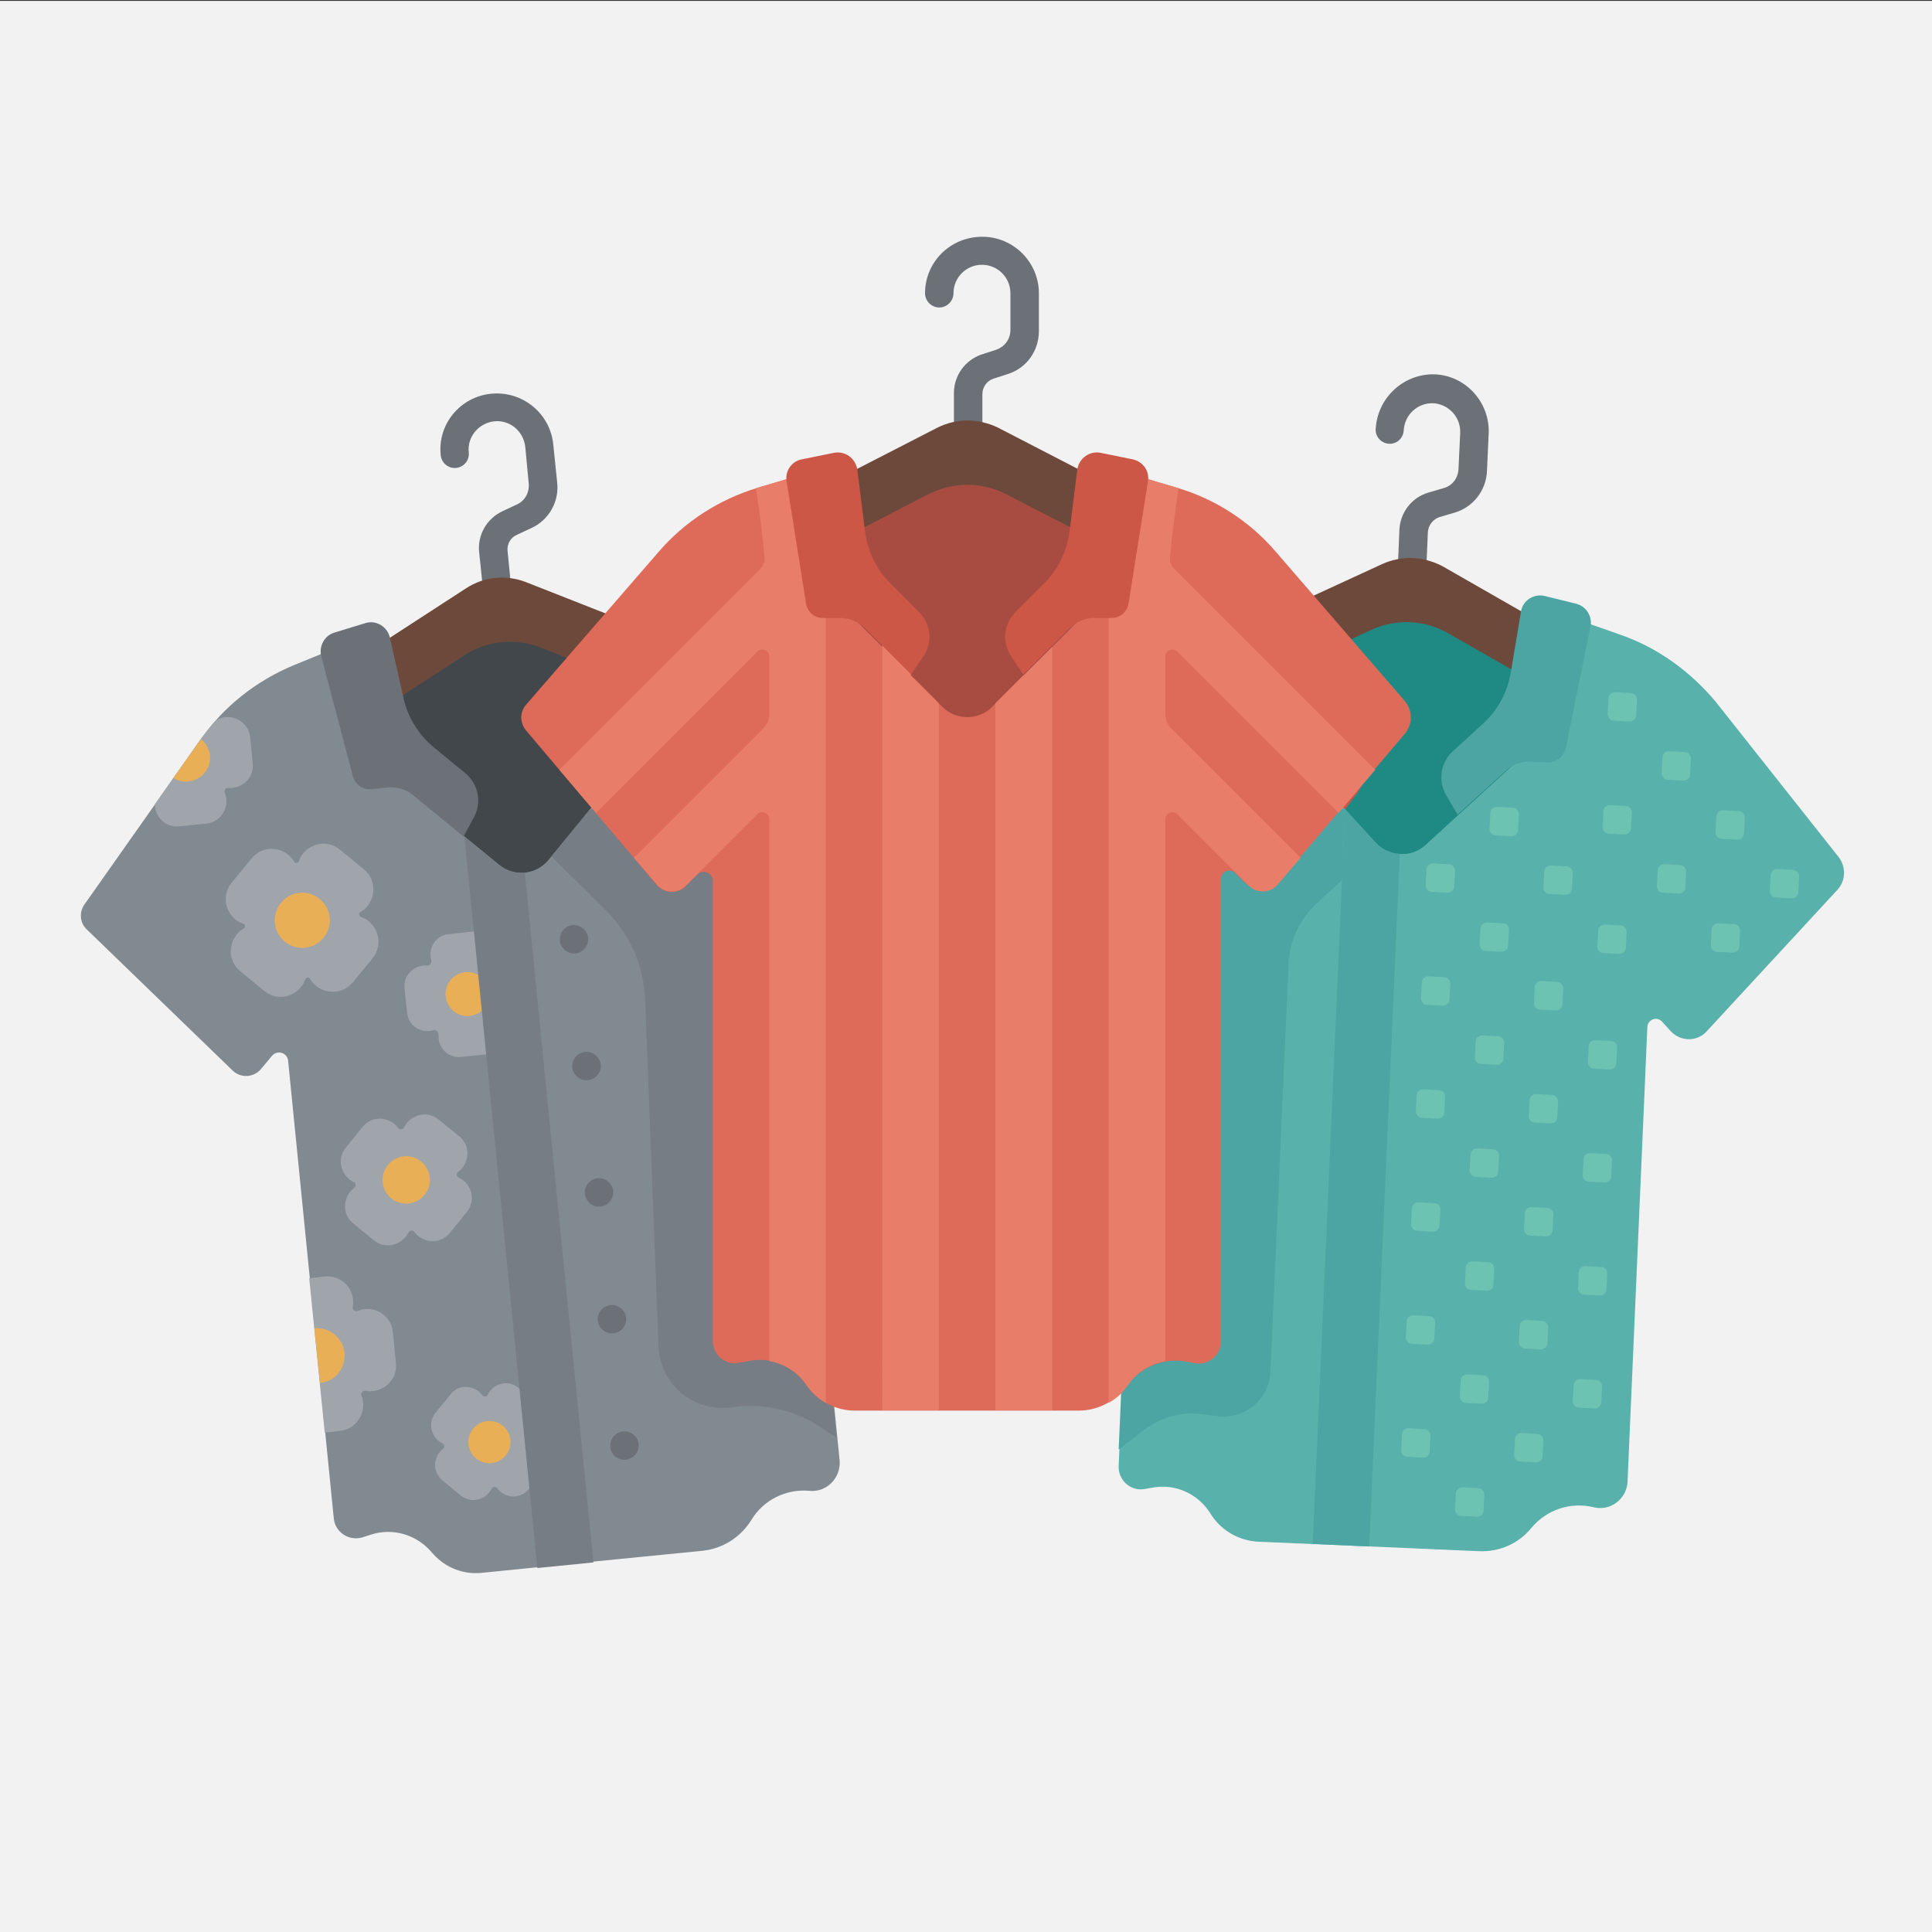 <svg preserveAspectRatio="xMidYMid slice" width="448" height="448" viewBox="0 0 448 448" fill="none" xmlns="http://www.w3.org/2000/svg"><rect x="0" y="0" width="448" height="448" fill="#333333" stroke="none"/><g clip-path="url(#clip0_656_1473)"><path d="M448 .2H0v448h448V.2z" fill="#f2f2f2"></path><path d="m151 199.6-58.7 5.8-5.5-55.4c9.8-1 19.6-2 29.4-2.9 9.8-1 19.6-2 29.4-2.9 1.8 18.4 3.6 36.9 5.4 55.4z" fill="#42474c"></path><path d="M102.2 105.6c.2 1.8 1.8 3.1 3.6 2.9 1.8-.2 3.1-1.8 2.9-3.6-.4-3.6 2.3-6.8 5.9-7.2 3.6-.4 6.8 2.3 7.2 5.9l.8 8.5c.2 2.1-.9 4.1-2.8 4.9l-3.2 1.5c-3.7 1.7-5.9 5.5-5.5 9.5l1 9.6 6.5-.6-.9-9.2c-.2-1.6.7-3.2 2.2-3.8l3.2-1.5c4.1-1.8 6.6-6.1 6.1-10.6l-.9-8.8c-.7-7.2-7.1-12.5-14.4-11.8-7.2.7-12.5 7.1-11.7 14.3z" fill="#6b7177"></path><path d="M114.9 134c-2.4.2-4.8 1.1-6.8 2.4l-30.5 19.8 1.4 14.4 28.6-18.6c5.3-3.5 12-4.1 17.9-1.8l31.7 12.5-1.4-14.4L122 135c-2.3-.9-4.7-1.2-7.1-1z" fill="#6d493c"></path><path d="m164.8 144.7-19.6-3.8 3.2 32.6-21.2 25.9c-2.9 3.5-8 4-11.5 1.1l-25.9-21.2-3.2-32.6-18.6 7.6c-8.6 3.6-16.1 9.5-21.4 17.1l-27 38.3c-1.3 1.8-1.1 4.4.6 5.9l33.7 32.6c1.9 1.9 5 1.7 6.7-.4l2.5-3c1.2-1.4 3.5-.7 3.7 1.1l10.6 106.2c.3 3.2 3.5 5.3 6.6 4.4l2.2-.7c4.8-1.5 10 0 13.4 3.6l.9 1c2.9 3.2 7.1 4.8 11.4 4.3l25.8-2.6 25.2-2.5c4.7-.5 8.8-3.1 11.3-7.1 2.8-4.7 8.1-7.3 13.5-6.8 4 .4 7.3-3 7-7l-10.5-105.1c-.2-1.7 1.8-2.8 3.1-1.7l2.3 1.9c2.6 2.1 6.5 1.6 8.4-1.2l25.3-36.8c1.6-2.3 1.3-5.5-.8-7.4l-33.3-31.5c-6.8-6.1-15.3-10.4-24.4-12.2z" fill="#828a91"></path><path d="m81.8 179.9-7.3-27.7c-.6-2.3.7-4.8 3-5.5l7.2-2.2c2.5-.8 5.1.8 5.7 3.3l3.2 14.2c1 4.4 3.5 8.4 7 11.3l7.3 6c3 2.5 3.9 6.7 2 10.2l-2.4 4.5-11.7-9.6c-1.7-1.4-3.8-2-6-1.8l-3.7.4c-1.9.2-3.8-1.1-4.3-3.1zm51.3 41.2c1.8 0 3.3-1.5 3.3-3.3 0-1.8-1.5-3.3-3.3-3.3-1.8 0-3.3 1.5-3.3 3.3 0 1.8 1.5 3.3 3.3 3.3zm2.9 29.4c1.8 0 3.3-1.5 3.3-3.3 0-1.8-1.5-3.3-3.3-3.3-1.8 0-3.3 1.5-3.3 3.3 0 1.8 1.5 3.3 3.3 3.3zm2.9 29.3c1.8 0 3.3-1.5 3.3-3.3 0-1.8-1.5-3.3-3.3-3.3s-3.3 1.5-3.3 3.3c.1 1.9 1.5 3.3 3.3 3.3zm3 29.4c1.8 0 3.3-1.5 3.3-3.3 0-1.8-1.5-3.3-3.3-3.3-1.8 0-3.3 1.5-3.3 3.3 0 1.8 1.5 3.3 3.3 3.3zm2.9 29.3c1.8 0 3.3-1.5 3.3-3.3 0-1.8-1.5-3.3-3.3-3.3-1.8 0-3.3 1.5-3.3 3.3 0 1.9 1.5 3.3 3.3 3.3z" fill="#6b7177"></path><path d="m127.9 198.6 8.8-10.8 42.4-4.2 1.1 11.4S194 333.2 194 333.4l-3.3-2.2c-5.9-4-12.9-5.8-20-5l-1.6.2c-8.6.9-16.1-5.6-16.4-14.2l-3.1-80.4c-.3-7.9-3.6-15.3-9.2-20.8l-10.8-10.7-1.7-1.7z" fill="#767d84"></path><path d="M83.7 212.6c-.5-.2-.6-.8-.1-1.1 3.4-2 4.2-7.1.8-9.9l-5.6-4.6c-3.4-2.8-8.3-1-9.5 2.7-.2.5-.8.6-1.1.1-2-3.4-7.1-4.2-9.9-.7l-4.6 5.6c-2.8 3.4-1 8.3 2.7 9.5.5.2.6.8.1 1.1-3.4 2-4.2 7.1-.8 9.9l5.6 4.6c3.4 2.8 8.2 1 9.5-2.7.2-.5.8-.6 1.1-.1 2 3.4 7.1 4.2 9.9.8l4.6-5.6c2.8-3.5 1-8.3-2.7-9.6z" fill="#9fa5ab"></path><path d="M70.1 219.8c3.5 0 6.4-2.9 6.4-6.4s-2.9-6.4-6.4-6.4c-3.5 0-6.4 2.9-6.4 6.4s2.8 6.4 6.4 6.4z" fill="#e8af57"></path><path d="M50.1 167c-1.2 1.4-2.4 2.8-3.5 4.3l-3.3 4.7-7.4 10.5c0 2.8 2.4 5.5 5.7 5.1l6.2-.6c3.7-.4 5.6-4.2 4.3-7.2-.2-.5.2-1.1.8-1.1 3 .3 6.1-2.2 5.7-5.7l-.6-6.2c-.5-3.8-4.9-5.7-7.9-3.8z" fill="#9fa5ab"></path><path d="M40.2 180.4c1 .6 2.2 1 3.5.8 3-.3 5.3-3 5-6-.2-1.6-1-2.9-2.1-3.8l-6.4 9z" fill="#e8af57"></path><path d="M106.4 273.1c-.6-.3-.6-1.1-.1-1.4 2.5-1.9 3-5.9.2-8.2l-4.8-3.9c-2.8-2.3-6.6-1-8 1.8-.3.6-1.1.6-1.4.1-1.9-2.5-5.9-3-8.2-.2l-3.9 4.8c-2.3 2.8-1 6.6 1.8 8 .6.3.6 1 .1 1.4-2.5 1.9-3 5.9-.2 8.2l4.8 3.9c2.8 2.3 6.6 1 8-1.8.3-.6 1.1-.6 1.4-.1 1.9 2.5 5.9 3 8.2.2l3.9-4.8c2.3-2.8 1.1-6.7-1.8-8z" fill="#9fa5ab"></path><path d="M94.2 279.1c3 0 5.5-2.5 5.5-5.5s-2.5-5.5-5.5-5.5-5.5 2.5-5.5 5.5 2.4 5.5 5.5 5.5z" fill="#e8af57"></path><path d="m114 223.8-5.6 6.8 6.8 5.6c3.3 2.7 8.2.1 7.8-4.2l-.6-5.7c-.4-4.2-5.7-5.8-8.4-2.5z" fill="#9fa5ab"></path><path d="m108.4 230.6 5.6-6.8c2.7-3.3.1-8.2-4.2-7.8l-5.7.6c-3.2.3-4.9 3.4-4.1 6 .2.7-.3 1.4-1.1 1.3-2.7-.2-5.4 2.1-5.1 5.2l.6 5.7c.3 3.2 3.4 4.9 6 4.1.7-.2 1.3.3 1.3 1.1-.2 2.7 2 5.4 5.2 5.1l5.7-.6c4.2-.4 5.8-5.7 2.5-8.4l-6.7-5.5z" fill="#9fa5ab"></path><path d="M108.4 235.6c2.8 0 5.1-2.3 5.1-5.1s-2.3-5.1-5.1-5.1-5.1 2.3-5.1 5.1c.1 2.9 2.3 5.1 5.1 5.1z" fill="#e8af57"></path><path d="M124.4 333.9c-.5-.2-.6-.9-.1-1.3 2.3-1.7 2.7-5.3.2-7.3l-4.3-3.5c-2.5-2-5.9-.9-7.1 1.6-.2.5-.9.6-1.3.1-1.7-2.3-5.3-2.7-7.3-.2l-3.5 4.3c-2 2.5-.9 5.9 1.6 7.1.5.3.6 1 .1 1.3-2.2 1.7-2.6 5.2-.1 7.3l4.3 3.5c2.5 2 5.9.9 7.1-1.6.2-.5.9-.6 1.3-.1 1.7 2.3 5.3 2.7 7.3.2l3.5-4.3c1.9-2.5.8-5.9-1.7-7.1z" fill="#9fa5ab"></path><path d="M113.5 339.3c2.7 0 4.9-2.2 4.9-4.9s-2.2-4.9-4.9-4.9-4.9 2.2-4.9 4.9 2.2 4.9 4.9 4.9z" fill="#e8af57"></path><path d="M82.9 304c-.6.2-1.2-.3-1.1-.9.7-3.7-2.2-7.5-6.5-7.1l-3.6.4 3.6 35.8 3.5-.4c4.2-.4 6.4-4.8 5-8.2-.2-.6.3-1.2.9-1.1 3.7.7 7.6-2.2 7.1-6.5l-.7-7.1c-.4-4.2-4.8-6.4-8.2-4.9z" fill="#9fa5ab"></path><path d="m72.9 308 1.3 12.7c3.5-.3 6-3.5 5.7-7-.4-3.5-3.5-6-7-5.7z" fill="#e8af57"></path><path d="m107.7 194 8 6.6c1.8 1.4 3.9 2 6 1.8l15.9 159.9-13 1.3L107.7 194z" fill="#767d84"></path><path d="m354 199.4-58.9-2.6 2.5-55.7c9.8.4 19.7.9 29.5 1.3s19.7.9 29.5 1.3c-1 18.6-1.8 37.2-2.6 55.7z" fill="#1f8a84"></path><path d="M319 99.5c-.1 1.8 1.3 3.3 3.1 3.4 1.8.1 3.3-1.3 3.4-3.1.2-3.6 3.2-6.4 6.8-6.3 3.6.2 6.4 3.2 6.3 6.8l-.4 8.5c-.1 2.1-1.5 3.9-3.5 4.4l-3.4 1c-3.9 1.1-6.6 4.6-6.8 8.6l-.4 9.6 6.6.3.4-9.3c.1-1.6 1.2-3 2.7-3.5l3.4-1c4.3-1.2 7.4-5.1 7.6-9.6l.4-8.8c.3-7.2-5.3-13.4-12.5-13.7-7.2-.2-13.3 5.4-13.7 12.7z" fill="#6b7177"></path><path d="M327.6 129.4c-2.4-.1-4.9.4-7.1 1.4l-33 15.2-.6 14.4 31-14.3c5.8-2.7 12.5-2.4 18 .8l29.6 16.9.6-14.4-31.6-18.1c-2.1-1.1-4.5-1.8-6.9-1.9z" fill="#6d493c"></path><path d="m375.5 147.1-18.8-6.6-1.4 32.8-24.7 22.6c-3.3 3.1-8.5 2.8-11.6-.5l-22.6-24.7 1.4-32.8-19.3 4.9c-9 2.3-17.2 7.1-23.7 13.9l-32.2 34c-1.6 1.6-1.7 4.2-.3 6l28.7 37.1c1.6 2.1 4.7 2.4 6.7.6l2.9-2.6c1.4-1.3 3.6-.2 3.5 1.6L259.4 340c-.1 3.2 2.7 5.8 5.9 5.3l2.3-.4c4.9-.8 9.9 1.4 12.7 5.5l.8 1.2c2.4 3.5 6.4 5.7 10.7 5.9l25.9 1.1 25.3 1.1c4.7.2 9.2-1.8 12.1-5.4 3.5-4.2 9.1-6.1 14.4-4.8 3.9 1 7.7-1.9 7.9-5.9l4.6-105.5c.1-1.7 2.2-2.5 3.4-1.2l2 2.2c2.3 2.5 6.2 2.5 8.4 0l30.3-32.8c1.9-2.1 2-5.2.3-7.5l-28.5-36c-5.9-7.1-13.6-12.7-22.4-15.7z" fill="#59b1ab"></path><path d="m288.3 170.1-3.3-28.5c-.3-2.4 1.4-4.6 3.8-5l7.4-1.2c2.6-.4 5 1.5 5.2 4.1l1.2 14.5c.4 4.5 2.2 8.8 5.3 12.2l6.4 7c2.6 2.9 2.9 7.2.6 10.4l-3 4.1-10.2-11.2c-1.5-1.6-3.5-2.6-5.7-2.7l-3.7-.2c-2.1.1-3.8-1.5-4-3.5z" fill="#cd5747"></path><path d="m363.1 173.4 5.7-28.1c.5-2.4-1-4.7-3.3-5.3l-7.3-1.8c-2.5-.6-5.1 1-5.5 3.6l-2.4 14.3c-.8 4.5-3 8.6-6.4 11.7l-7 6.4c-2.9 2.6-3.5 6.9-1.5 10.3l2.6 4.4 11.2-10.2c1.6-1.5 3.7-2.2 5.9-2.1l3.7.2c2.1 0 3.9-1.4 4.3-3.4zm-51.2 14.3 7 7.6c1.5 1.7 3.6 2.6 5.7 2.7l-7.1 160.6-13.1-.6 7.5-170.3z" fill="#4ca5a3"></path><path d="m311.4 199.2.5-11.5-45.9-2-.5 11.5s-6.1 138.7-6.1 138.9l6-4.6c3.8-2.9 8.5-4.2 13.2-3.6l3.9.5c6.3.7 11.8-4 12.1-10.3l4.2-94.6c.2-5.4 2.6-10.4 6.6-14.1l10.9-10-4.9-.2z" fill="#4ca5a3"></path><path d="M253.8 166.3h-59v-55.7h59v55.7z" fill="#a84c42"></path><path d="M214.5 68c0 1.8 1.5 3.3 3.3 3.3 1.8 0 3.3-1.5 3.3-3.3 0-3.6 2.9-6.6 6.6-6.6 3.6 0 6.6 2.9 6.6 6.6v8.5c0 2.1-1.3 3.9-3.3 4.6l-3.4 1.1c-3.8 1.3-6.4 4.9-6.4 8.9v9.6h6.6v-9.3c0-1.6 1-3.1 2.6-3.6l3.4-1.1c4.3-1.4 7.1-5.4 7.1-9.9V68c0-7.2-5.9-13.1-13.1-13.1-7.5 0-13.3 5.9-13.3 13.1z" fill="#6b7177"></path><path d="M224.3 97.5c-2.4 0-4.8.6-7 1.7L185 115.8v14.4l30.3-15.6c5.7-2.9 12.4-2.9 18 0l30.3 15.6v-14.4l-32.3-16.7c-2.1-1-4.6-1.6-7-1.6z" fill="#6d493c"></path><path d="m272.9 113.1-19.1-5.7v32.8l-23.7 23.7c-3.2 3.2-8.4 3.2-11.6 0l-23.7-23.7v-32.8l-19.1 5.7c-8.9 2.7-16.9 7.8-23 14.9L122 163.4c-1.5 1.7-1.5 4.2 0 6l30.3 35.8c1.7 2 4.8 2.2 6.7.3l2.7-2.7c1.3-1.3 3.6-.4 3.6 1.5V311c0 3.2 3 5.7 6.1 5l2.2-.4c4.9-1 9.9.9 12.9 4.9l.8 1.1c2.6 3.4 6.6 5.5 10.9 5.5h51.9c4.3 0 8.3-2 10.9-5.4l.4-.5c3.3-4.4 8.8-6.5 14.1-5.4l1.5.3c3.2.6 6.1-1.8 6.1-5V203.8c0-1.7 2.1-2.6 3.3-1.4l2.1 2.1c2.4 2.4 6.3 2.2 8.4-.3l28.9-34.1c1.8-2.2 1.8-5.3 0-7.5l-30-34.7c-6-7-14-12.2-22.9-14.8z" fill="#de6a5a"></path><path d="M211.2 146.7h-6.6V327h6.6V146.7zm-35.9-33.5c.8 5.3 1.5 10.7 2 16.1.1 1-.3 1.9-1 2.6l-46.6 46.6 8.5 10 37.4-37.4c1-1 2.8-.3 2.8 1.1v13.2c0 1.3-.5 2.6-1.4 3.5l-30 30 5.3 6.2c1.7 2 4.8 2.2 6.7.3l2.7-2.7 13.9-13.9c1-1 2.8-.3 2.8 1.2v125.6c3.2.6 6.2 2.3 8.2 5l.8 1.1c1.1 1.5 2.5 2.7 4.1 3.6V108.5l-16.2 4.7zm98 0c-.8 5.3-1.5 10.7-2 16.1-.1 1 .3 1.9 1 2.6l46.6 46.6-8.5 10-37.4-37.4c-1-1-2.8-.3-2.8 1.1v13.2c0 1.3.5 2.6 1.4 3.5l30 30-5.3 6.2c-1.7 2-4.8 2.2-6.7.3l-2.7-2.7-13.9-13.9c-1-1-2.8-.3-2.8 1.2v125.6c-3.2.6-6.2 2.3-8.2 5l-.8 1.1c-1.1 1.5-2.5 2.7-4.1 3.6V108.5l16.2 4.7z" fill="#e87e69"></path><path d="m186.9 139.9-4.5-28.3c-.4-2.4 1.2-4.7 3.6-5.1l7.4-1.5c2.6-.5 5 1.3 5.4 3.9l1.8 14.4c.6 4.5 2.6 8.7 5.8 11.9l6.7 6.7c2.8 2.8 3.2 7.1 1 10.3l-2.8 4.2-10.7-10.7c-1.5-1.5-3.6-2.4-5.8-2.4H191c-2.1.1-3.8-1.4-4.1-3.4zm74.8 0 4.5-28.3c.4-2.4-1.2-4.6-3.6-5.1l-7.4-1.5c-2.6-.5-5 1.3-5.4 3.9l-1.8 14.4c-.6 4.5-2.6 8.7-5.8 11.9l-6.7 6.7c-2.8 2.8-3.2 7.1-1 10.3l2.8 4.2 10.7-10.7c1.5-1.5 3.6-2.4 5.8-2.4h3.7c2.2.1 3.9-1.4 4.2-3.4zM234.1 186c1.8 0 3.3-1.5 3.3-3.3 0-1.8-1.5-3.3-3.3-3.3-1.8 0-3.3 1.5-3.3 3.3 0 1.8 1.5 3.3 3.3 3.3zm0 29.5c1.8 0 3.3-1.5 3.3-3.3 0-1.8-1.5-3.3-3.3-3.3-1.8 0-3.3 1.5-3.3 3.3 0 1.8 1.5 3.3 3.3 3.3zm0 29.5c1.8 0 3.3-1.5 3.3-3.3 0-1.8-1.5-3.3-3.3-3.3-1.8 0-3.3 1.5-3.3 3.3 0 1.8 1.5 3.3 3.3 3.3zm0 29.5c1.8 0 3.3-1.5 3.3-3.3s-1.5-3.3-3.3-3.3c-1.8 0-3.3 1.5-3.3 3.3s1.5 3.3 3.3 3.3zm0 29.5c1.8 0 3.3-1.5 3.3-3.3 0-1.8-1.5-3.3-3.3-3.3-1.8 0-3.3 1.5-3.3 3.3 0 1.8 1.5 3.3 3.3 3.3z" fill="#cd5747"></path><path d="M217.7 327h-6.6V156.5l6.6 6.6V327zm13.1 0h6.6V156.5l-6.6 6.6V327zm6.6 0h6.6V150l-6.6 6.6V327z" fill="#e87e69"></path><path d="m363.3 200.9-3.7-.2c-.8 0-1.5.6-1.5 1.4l-.2 3.7c0 .8.6 1.5 1.4 1.5l3.7.2c.8 0 1.5-.6 1.5-1.4l.2-3.7c0-.8-.6-1.4-1.4-1.5zm-12.5-13.6-3.7-.2c-.8 0-1.5.6-1.5 1.4l-.2 3.7c0 .8.6 1.5 1.4 1.5l3.7.2c.8 0 1.5-.6 1.5-1.4l.2-3.7c0-.8-.6-1.5-1.4-1.5zm26.2-.4-3.7-.2c-.8 0-1.5.6-1.5 1.4l-.2 3.7c0 .8.6 1.5 1.4 1.5l3.7.2c.8 0 1.5-.6 1.5-1.4l.2-3.7c0-.8-.6-1.4-1.4-1.5zm12.6 13.7-3.7-.2c-.8 0-1.5.6-1.5 1.4l-.2 3.7c0 .8.6 1.5 1.4 1.5l3.7.2c.8 0 1.5-.6 1.5-1.4l.2-3.7c0-.8-.7-1.5-1.4-1.5zm-11.4-39.9-3.7-.2c-.8 0-1.5.6-1.5 1.4l-.2 3.7c0 .8.6 1.5 1.4 1.5l3.7.2c.8 0 1.5-.6 1.5-1.4l.2-3.7c0-.8-.6-1.4-1.4-1.5zm12.5 13.7-3.7-.2c-.8 0-1.5.6-1.5 1.4l-.2 3.7c0 .8.6 1.5 1.4 1.5l3.7.2c.8 0 1.5-.6 1.5-1.4l.2-3.7c0-.8-.6-1.5-1.4-1.5zm25.1 27.3-3.7-.2c-.8 0-1.5.6-1.5 1.4l-.2 3.7c0 .8.6 1.5 1.4 1.5l3.7.2c.8 0 1.5-.6 1.5-1.4l.2-3.7c0-.7-.7-1.4-1.4-1.5zm-40 12.9-3.7-.2c-.8 0-1.5.6-1.5 1.4l-.2 3.7c0 .8.6 1.5 1.4 1.5l3.7.2c.8 0 1.5-.6 1.5-1.4l.2-3.7c0-.8-.6-1.5-1.4-1.5zm-14.7 13.1-3.7-.2c-.8 0-1.5.6-1.5 1.4l-.2 3.7c0 .8.6 1.5 1.4 1.5l3.7.2c.8 0 1.5-.6 1.5-1.4l.2-3.7c0-.8-.6-1.4-1.4-1.5zm12.5 13.7-3.7-.2c-.8 0-1.5.6-1.5 1.4l-.2 3.7c0 .8.6 1.5 1.4 1.5l3.7.2c.8 0 1.5-.6 1.5-1.4l.2-3.7c0-.8-.6-1.5-1.4-1.5zm-13.7 12.5-3.7-.2c-.8 0-1.5.6-1.5 1.4l-.2 3.7c0 .8.6 1.5 1.4 1.5l3.7.2c.8 0 1.5-.6 1.5-1.4l.2-3.7c0-.8-.6-1.4-1.4-1.5zm12.5 13.7-3.7-.2c-.8 0-1.5.6-1.5 1.4l-.2 3.7c0 .8.6 1.5 1.4 1.5l3.7.2c.8 0 1.5-.6 1.5-1.4l.2-3.7c.1-.8-.6-1.5-1.4-1.5zm-13.6 12.5-3.7-.2c-.8 0-1.5.6-1.5 1.4l-.2 3.7c0 .8.6 1.5 1.4 1.5l3.7.2c.8 0 1.5-.6 1.5-1.4l.2-3.7c0-.8-.6-1.4-1.4-1.5zm12.5 13.7-3.7-.2c-.8 0-1.5.6-1.5 1.4l-.2 3.7c0 .8.6 1.5 1.4 1.5l3.7.2c.8 0 1.5-.6 1.5-1.4l.2-3.7c0-.8-.6-1.5-1.4-1.5zm-13.7 12.5-3.7-.2c-.8 0-1.5.6-1.5 1.4l-.2 3.7c0 .8.6 1.5 1.4 1.5l3.7.2c.8 0 1.5-.6 1.5-1.4l.2-3.7c0-.8-.6-1.4-1.4-1.5zM336 200.4l-3.7-.2c-.8 0-1.5.6-1.5 1.4l-.2 3.7c0 .8.6 1.5 1.4 1.5l3.7.2c.8 0 1.5-.6 1.5-1.4l.2-3.7c0-.8-.6-1.5-1.4-1.5zm-1.1 26.2-3.7-.2c-.8 0-1.5.6-1.5 1.4l-.2 3.7c0 .8.6 1.5 1.4 1.5l3.7.2c.8 0 1.5-.6 1.5-1.4l.2-3.7c0-.8-.6-1.5-1.4-1.5zm-1.2 26.2-3.7-.2c-.8 0-1.5.6-1.5 1.4l-.2 3.7c0 .8.6 1.5 1.4 1.5l3.7.2c.8 0 1.5-.6 1.5-1.4l.2-3.7c0-.8-.6-1.5-1.4-1.5zm-1.1 26.2-3.7-.2c-.8 0-1.5.6-1.5 1.4l-.2 3.7c0 .8.6 1.5 1.4 1.5l3.7.2c.8 0 1.5-.6 1.5-1.4l.2-3.7c0-.8-.6-1.5-1.4-1.5zm-1.2 26.2-3.7-.2c-.8 0-1.5.6-1.5 1.4l-.2 3.7c0 .8.6 1.5 1.4 1.5l3.7.2c.8 0 1.5-.6 1.5-1.4l.2-3.7c0-.8-.6-1.5-1.4-1.5zm17.1-91.1-3.7-.2c-.8 0-1.5.6-1.5 1.4l-.2 3.7c0 .8.6 1.5 1.4 1.5l3.7.2c.8 0 1.5-.6 1.5-1.4l.2-3.7c.1-.8-.6-1.5-1.4-1.5zm-1.1 26.2-3.7-.2c-.8 0-1.5.6-1.5 1.4l-.2 3.7c0 .8.6 1.5 1.4 1.5l3.7.2c.8 0 1.5-.6 1.5-1.4l.2-3.7c0-.8-.6-1.5-1.4-1.5zm-1.2 26.2-3.7-.2c-.8 0-1.5.6-1.5 1.4l-.2 3.7c0 .8.6 1.5 1.4 1.5l3.7.2c.8 0 1.5-.6 1.5-1.4l.2-3.7c.1-.8-.6-1.5-1.4-1.5zm-1.1 26.2-3.7-.2c-.8 0-1.5.6-1.5 1.4l-.2 3.7c0 .8.6 1.5 1.4 1.5l3.7.2c.8 0 1.5-.6 1.5-1.4l.2-3.7c0-.8-.6-1.5-1.4-1.5zm-1.2 26.2-3.7-.2c-.8 0-1.5.6-1.5 1.4l-.2 3.7c0 .8.6 1.5 1.4 1.5l3.7.2c.8 0 1.5-.6 1.5-1.4l.2-3.7c0-.8-.6-1.5-1.4-1.5zm26.2 1.1-3.7-.2c-.8 0-1.5.6-1.5 1.4l-.2 3.7c0 .8.6 1.5 1.4 1.5l3.7.2c.8 0 1.5-.6 1.5-1.4l.2-3.7c0-.8-.6-1.5-1.4-1.5zm-13.6 12.5-3.7-.2c-.8 0-1.5.6-1.5 1.4l-.2 3.7c0 .8.6 1.5 1.4 1.5l3.7.2c.8 0 1.5-.6 1.5-1.4l.2-3.7c0-.8-.6-1.4-1.4-1.5zm-26.2-1.1-3.7-.2c-.8 0-1.5.6-1.5 1.4l-.2 3.7c0 .8.6 1.5 1.4 1.5l3.7.2c.8 0 1.5-.6 1.5-1.4l.2-3.7c0-.8-.6-1.5-1.4-1.5zm12.5 13.7-3.7-.2c-.8 0-1.5.6-1.5 1.4l-.2 3.7c0 .8.6 1.5 1.4 1.5l3.7.2c.8 0 1.5-.6 1.5-1.4l.2-3.7c0-.8-.6-1.5-1.4-1.5zm59.3-130.8-3.7-.2c-.8 0-1.5.6-1.5 1.4l-.2 3.7c0 .8.6 1.5 1.4 1.5l3.7.2c.8 0 1.5-.6 1.5-1.4l.2-3.7c0-.8-.6-1.5-1.4-1.5zm1.1-26.2-3.7-.2c-.8 0-1.5.6-1.5 1.4l-.2 3.7c0 .8.6 1.5 1.4 1.5l3.7.2c.8 0 1.5-.6 1.5-1.4l.2-3.7c0-.8-.6-1.5-1.4-1.5z" fill="#6cc3b2"></path></g><defs><clipPath id="clip0_656_1473"><path fill="#fff" d="M0 0h448v448H0z"></path></clipPath></defs></svg>